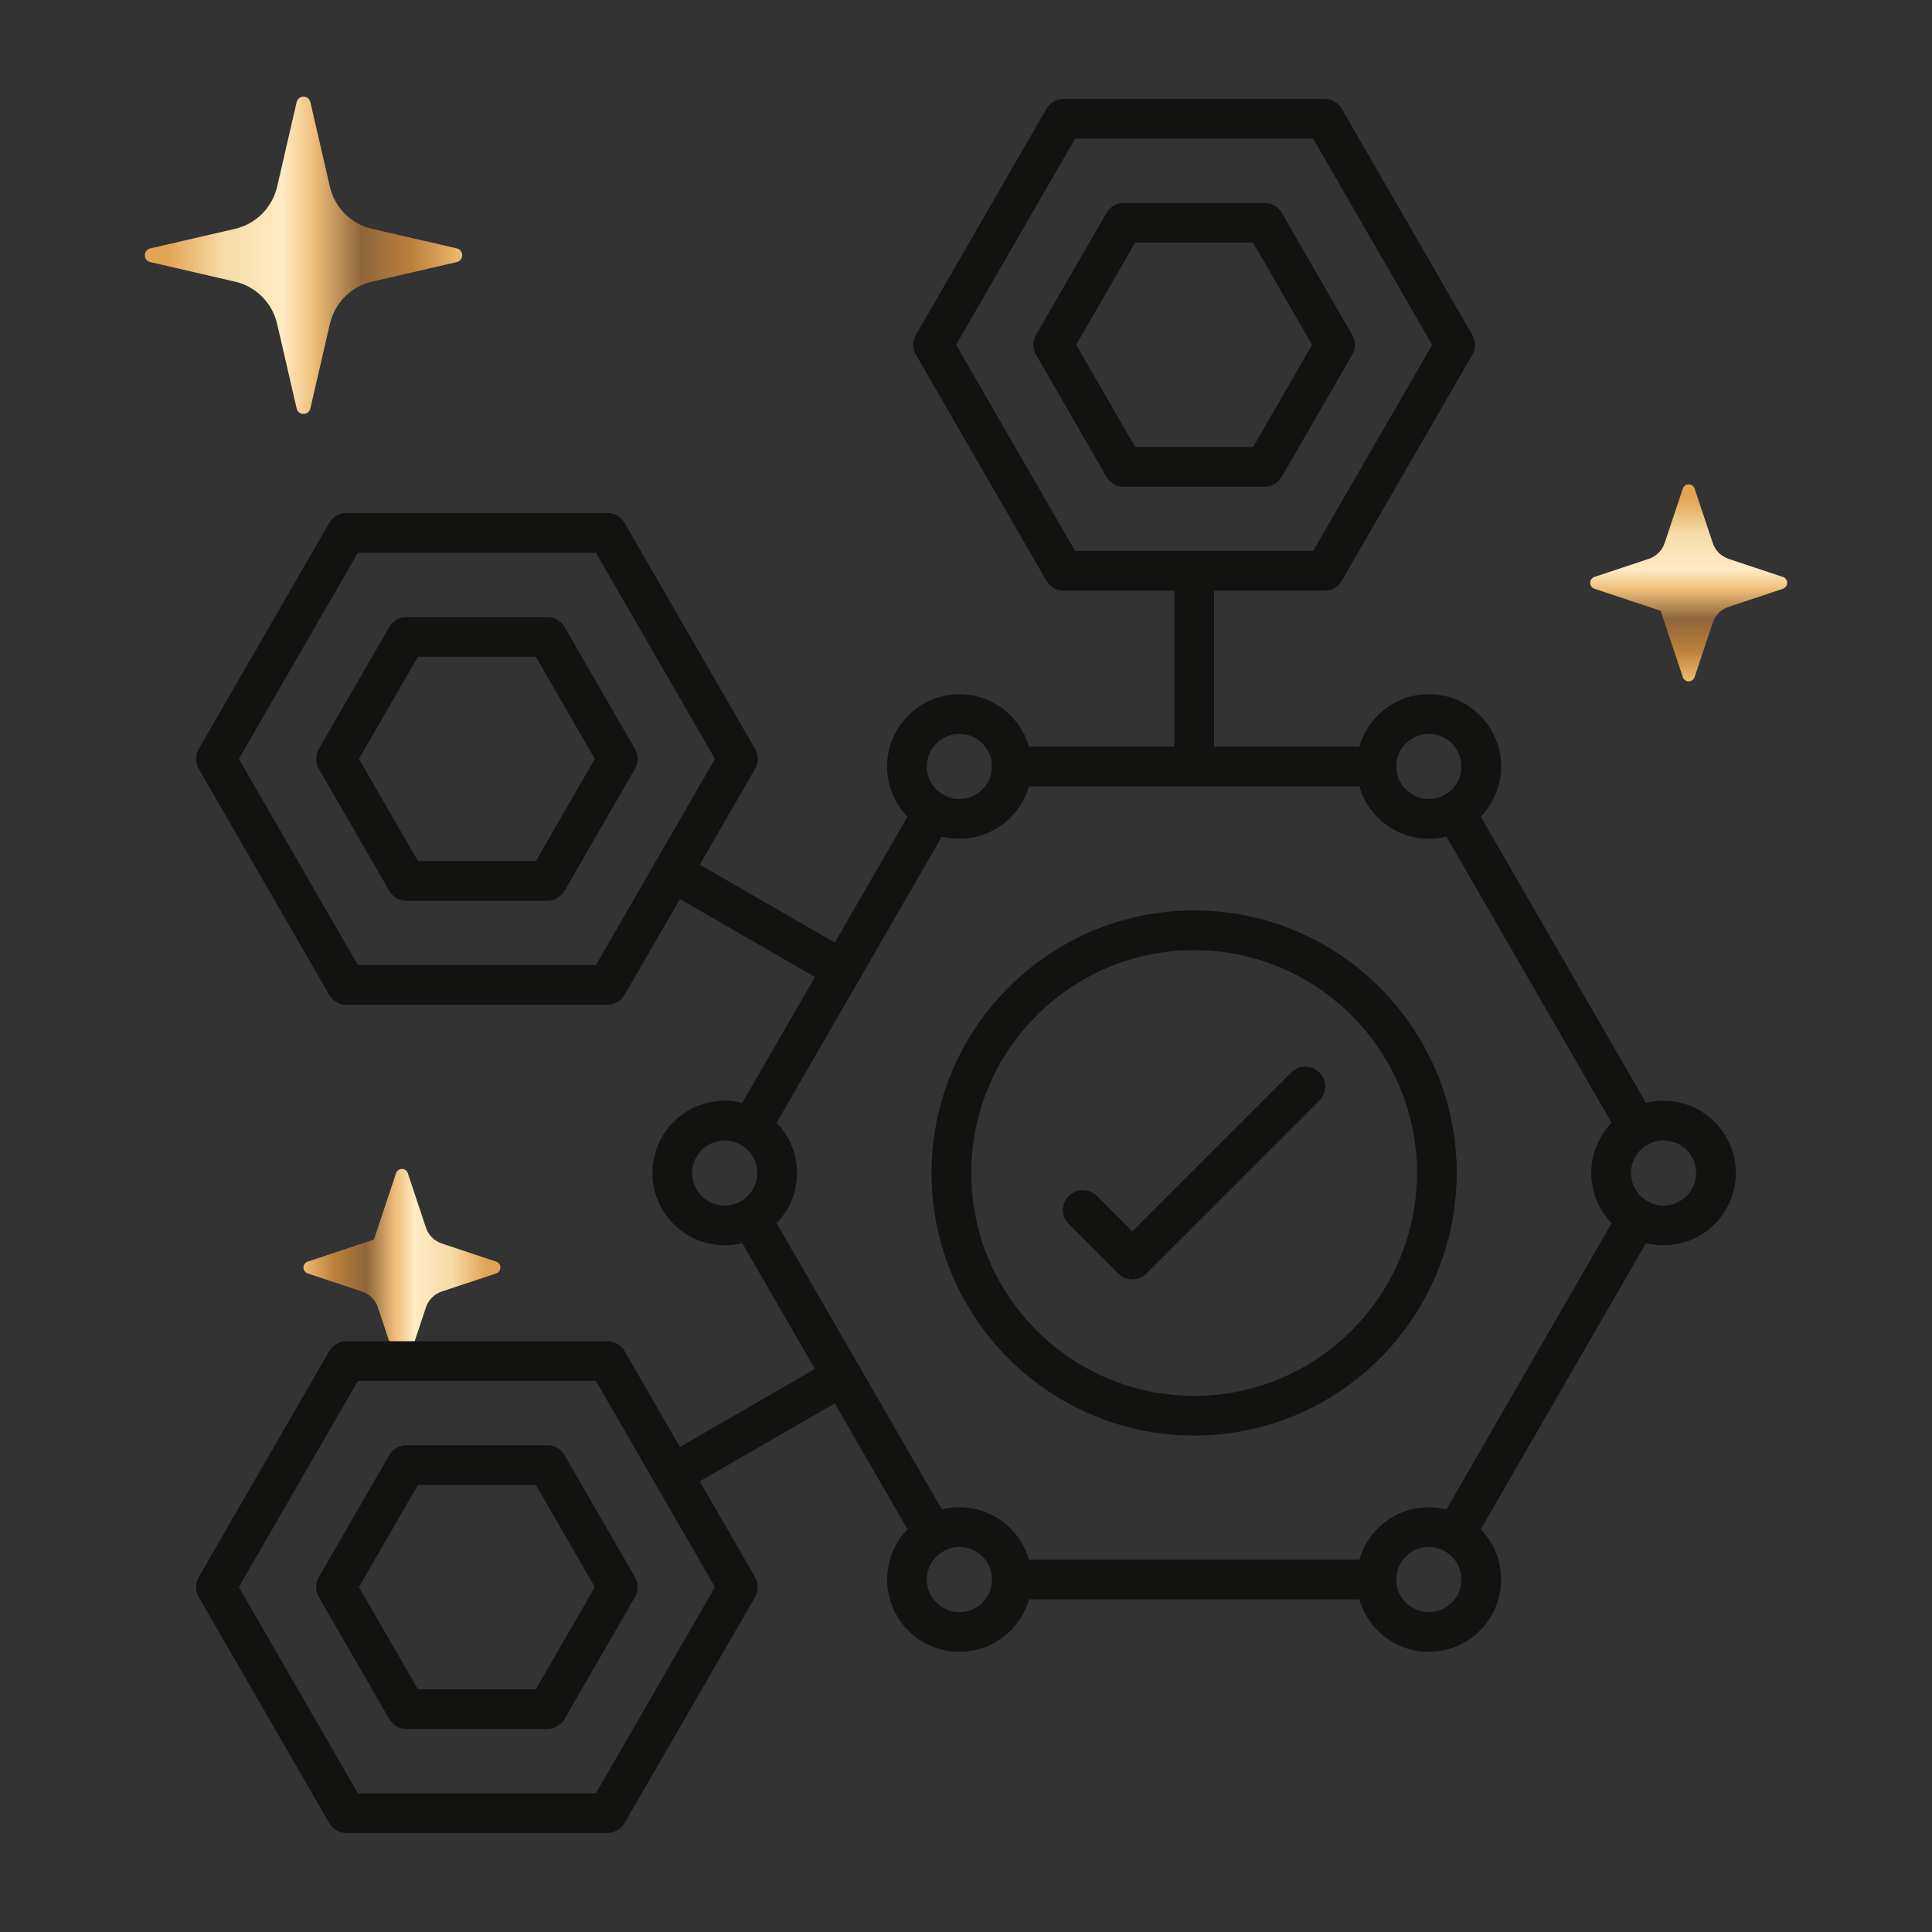 <svg width="100" height="100" viewBox="0 0 100 100" fill="none" xmlns="http://www.w3.org/2000/svg">
<rect x="0" y="0" width="100" height="100" fill="#333333" stroke="none"/>
<g clip-path="url(#clip0_1_276)">
<path d="M17.076 16.761C17.198 16.229 17.468 15.742 17.854 15.356C18.24 14.97 18.727 14.7 19.259 14.577L23.641 13.566C23.721 13.548 23.793 13.503 23.845 13.439C23.896 13.374 23.924 13.294 23.924 13.211C23.924 13.129 23.896 13.049 23.845 12.984C23.793 12.92 23.721 12.875 23.641 12.856L19.259 11.845C18.727 11.723 18.24 11.453 17.854 11.067C17.468 10.681 17.198 10.194 17.075 9.662L16.064 5.282C16.045 5.202 16 5.131 15.935 5.08C15.871 5.029 15.791 5.001 15.709 5.001C15.627 5.001 15.547 5.029 15.483 5.08C15.418 5.131 15.373 5.202 15.355 5.282L14.344 9.662C14.221 10.195 13.951 10.681 13.565 11.068C13.179 11.454 12.692 11.724 12.16 11.846L7.78 12.856C7.699 12.875 7.627 12.92 7.576 12.984C7.524 13.049 7.496 13.129 7.496 13.211C7.496 13.294 7.524 13.374 7.576 13.439C7.627 13.503 7.699 13.548 7.78 13.566L12.16 14.577C12.692 14.7 13.179 14.97 13.565 15.356C13.951 15.742 14.221 16.229 14.344 16.761L15.355 21.143C15.373 21.223 15.418 21.295 15.483 21.346C15.547 21.397 15.627 21.425 15.709 21.425C15.791 21.425 15.871 21.397 15.935 21.346C16 21.295 16.045 21.223 16.064 21.143L17.076 16.761Z" fill="url(#paint0_linear_1_276)"/>
<path d="M85.958 31.616L87.101 35.045C87.122 35.11 87.163 35.165 87.218 35.205C87.273 35.245 87.338 35.266 87.406 35.266C87.474 35.266 87.54 35.245 87.594 35.205C87.649 35.165 87.69 35.11 87.712 35.045L88.652 32.227C88.715 32.038 88.821 31.865 88.962 31.724C89.104 31.582 89.276 31.476 89.466 31.413L92.284 30.474C92.348 30.452 92.403 30.411 92.443 30.356C92.483 30.302 92.504 30.236 92.504 30.168C92.504 30.1 92.483 30.035 92.443 29.98C92.403 29.925 92.348 29.884 92.284 29.863L89.466 28.924C89.276 28.86 89.104 28.754 88.962 28.612C88.821 28.471 88.715 28.298 88.652 28.108L87.712 25.29C87.69 25.225 87.649 25.17 87.594 25.13C87.54 25.09 87.474 25.069 87.406 25.069C87.338 25.069 87.273 25.09 87.218 25.13C87.163 25.17 87.122 25.225 87.101 25.29L86.162 28.108C86.098 28.298 85.992 28.471 85.85 28.612C85.709 28.753 85.536 28.86 85.347 28.924L82.527 29.863C82.463 29.884 82.407 29.925 82.367 29.98C82.328 30.035 82.306 30.1 82.306 30.168C82.306 30.236 82.328 30.302 82.367 30.356C82.407 30.411 82.463 30.452 82.527 30.474L85.958 31.616Z" fill="url(#paint1_linear_1_276)"/>
<path d="M19.354 64.158L15.926 65.301C15.862 65.322 15.806 65.363 15.767 65.418C15.727 65.473 15.706 65.539 15.706 65.606C15.706 65.674 15.727 65.74 15.767 65.795C15.806 65.849 15.862 65.891 15.926 65.912L18.744 66.851C18.934 66.914 19.106 67.02 19.247 67.162C19.388 67.303 19.495 67.475 19.558 67.665L20.498 70.483C20.52 70.547 20.561 70.603 20.615 70.642C20.67 70.682 20.736 70.703 20.804 70.703C20.871 70.703 20.937 70.682 20.992 70.642C21.047 70.603 21.088 70.547 21.109 70.483L22.048 67.666C22.111 67.476 22.218 67.304 22.359 67.162C22.5 67.021 22.672 66.914 22.862 66.851L25.682 65.912C25.746 65.891 25.802 65.849 25.841 65.795C25.881 65.74 25.902 65.674 25.902 65.606C25.902 65.539 25.881 65.473 25.841 65.418C25.802 65.363 25.746 65.322 25.682 65.301L22.863 64.361C22.673 64.298 22.501 64.191 22.36 64.05C22.218 63.909 22.111 63.736 22.048 63.547L21.109 60.727C21.088 60.663 21.047 60.607 20.992 60.567C20.937 60.528 20.871 60.507 20.804 60.507C20.736 60.507 20.67 60.528 20.615 60.567C20.561 60.607 20.52 60.663 20.498 60.727L19.354 64.158Z" fill="url(#paint2_linear_1_276)"/>
<g clip-path="url(#clip1_1_276)">
<path fill-rule="evenodd" clip-rule="evenodd" d="M71.243 40.699H52.374C51.805 40.699 51.346 40.239 51.346 39.672C51.346 39.104 51.805 38.644 52.374 38.644L71.243 38.644C71.812 38.644 72.27 39.104 72.27 39.672C72.27 40.239 71.811 40.7 71.243 40.699ZM38.867 59.391C38.691 59.391 38.515 59.347 38.354 59.254C37.862 58.97 37.694 58.342 37.978 57.85L47.413 41.508C47.696 41.017 48.324 40.848 48.816 41.132C49.307 41.416 49.476 42.045 49.193 42.536L39.758 58.877C39.567 59.207 39.221 59.392 38.867 59.391ZM84.75 59.391C84.395 59.391 84.049 59.207 83.858 58.878L74.424 42.536C74.14 42.044 74.309 41.416 74.8 41.132C75.293 40.848 75.92 41.017 76.204 41.509L85.639 57.85C85.922 58.341 85.754 58.97 85.262 59.254C85.1 59.347 84.923 59.392 84.75 59.391ZM48.302 80.434C47.948 80.434 47.603 80.25 47.412 79.92L37.978 63.579C37.694 63.087 37.862 62.459 38.354 62.175C38.847 61.891 39.475 62.06 39.758 62.551L49.193 78.892C49.477 79.383 49.307 80.012 48.816 80.296C48.654 80.389 48.477 80.434 48.302 80.434ZM75.312 80.434C75.139 80.434 74.962 80.39 74.8 80.296C74.309 80.012 74.14 79.384 74.424 78.892L83.858 62.551C84.141 62.06 84.771 61.891 85.262 62.175C85.754 62.458 85.922 63.087 85.638 63.579L76.204 79.92C76.013 80.249 75.669 80.434 75.312 80.434ZM71.243 82.784H52.374C51.805 82.784 51.346 82.324 51.346 81.757C51.346 81.189 51.805 80.729 52.374 80.729L71.243 80.729C71.812 80.729 72.27 81.189 72.27 81.757C72.27 82.324 71.811 82.784 71.243 82.784Z" fill="#121211"/>
<path fill-rule="evenodd" clip-rule="evenodd" d="M49.658 37.986C48.729 37.986 47.972 38.742 47.972 39.672C47.972 40.601 48.729 41.358 49.658 41.358C50.59 41.358 51.346 40.602 51.346 39.672C51.346 38.742 50.59 37.986 49.658 37.986ZM49.658 43.413C47.596 43.413 45.917 41.735 45.917 39.672C45.917 37.609 47.596 35.931 49.658 35.931C51.722 35.93 53.401 37.609 53.401 39.672C53.401 41.735 51.722 43.413 49.658 43.413ZM73.956 37.986C73.027 37.986 72.27 38.742 72.27 39.672C72.27 40.601 73.026 41.358 73.956 41.358C74.886 41.358 75.642 40.602 75.642 39.672C75.642 38.742 74.885 37.986 73.956 37.986ZM73.956 43.413C71.894 43.413 70.215 41.735 70.215 39.672C70.215 37.609 71.894 35.931 73.956 35.931C76.02 35.93 77.697 37.609 77.697 39.672C77.697 41.735 76.02 43.413 73.956 43.413ZM86.106 59.028C85.176 59.028 84.42 59.785 84.42 60.714C84.42 61.644 85.176 62.4 86.106 62.4C87.035 62.4 87.792 61.644 87.792 60.714C87.792 59.784 87.035 59.028 86.106 59.028ZM86.106 64.455C84.043 64.455 82.364 62.777 82.364 60.714C82.365 58.651 84.043 56.973 86.106 56.973C88.168 56.973 89.847 58.651 89.847 60.714C89.847 62.777 88.168 64.456 86.106 64.455ZM37.51 59.028C36.581 59.028 35.824 59.785 35.824 60.714C35.824 61.644 36.581 62.4 37.51 62.4C38.44 62.4 39.196 61.644 39.196 60.714C39.196 59.784 38.44 59.028 37.51 59.028ZM37.51 64.455C35.448 64.455 33.769 62.777 33.769 60.714C33.769 58.651 35.448 56.973 37.51 56.973C39.573 56.973 41.251 58.651 41.251 60.714C41.252 62.777 39.572 64.456 37.51 64.455ZM49.658 80.07C48.729 80.07 47.972 80.827 47.972 81.757C47.972 82.686 48.729 83.443 49.658 83.443C50.59 83.443 51.346 82.686 51.346 81.757C51.346 80.827 50.59 80.071 49.658 80.07ZM49.658 85.498C47.596 85.498 45.917 83.82 45.917 81.757C45.917 79.693 47.596 78.015 49.658 78.015C51.722 78.015 53.401 79.694 53.401 81.757C53.401 83.819 51.722 85.498 49.658 85.498ZM73.956 80.07C73.027 80.07 72.27 80.827 72.27 81.757C72.27 82.686 73.026 83.443 73.956 83.443C74.886 83.443 75.642 82.686 75.642 81.757C75.642 80.827 74.885 80.071 73.956 80.07ZM73.956 85.498C71.894 85.498 70.215 83.82 70.215 81.757C70.215 79.693 71.894 78.015 73.956 78.015C76.02 78.015 77.697 79.694 77.697 81.757C77.697 83.819 76.02 85.498 73.956 85.498ZM61.808 49.179C55.447 49.179 50.272 54.353 50.272 60.714C50.272 67.075 55.447 72.25 61.808 72.25C68.168 72.249 73.344 67.075 73.344 60.714C73.344 54.353 68.168 49.179 61.808 49.179ZM61.808 74.305C54.315 74.305 48.217 68.208 48.217 60.714C48.217 53.22 54.315 47.124 61.808 47.124C69.301 47.123 75.399 53.22 75.399 60.714C75.4 68.208 69.301 74.305 61.808 74.305ZM18.524 49.952H30.845L37.007 39.281L30.845 28.61H18.524L12.363 39.281L18.524 49.952ZM31.439 52.007H17.93C17.564 52.007 17.223 51.812 17.041 51.493L10.286 39.795C10.102 39.477 10.102 39.085 10.286 38.767L17.041 27.068C17.223 26.75 17.564 26.555 17.929 26.555L31.439 26.554C31.806 26.554 32.145 26.751 32.329 27.069L39.084 38.767C39.266 39.085 39.266 39.477 39.084 39.795L32.329 51.493C32.145 51.811 31.806 52.007 31.439 52.007ZM55.647 28.518H67.968L74.129 17.848L67.968 7.177H55.647L49.487 17.848L55.647 28.518ZM68.563 30.574H55.053C54.686 30.574 54.347 30.378 54.163 30.06L47.41 18.361C47.226 18.043 47.226 17.652 47.41 17.334L54.163 5.635C54.347 5.317 54.686 5.122 55.053 5.122L68.563 5.122C68.929 5.122 69.269 5.317 69.451 5.635L76.206 17.334C76.389 17.652 76.389 18.044 76.206 18.362L69.451 30.06C69.269 30.378 68.928 30.574 68.563 30.574Z" fill="#121211"/>
<path fill-rule="evenodd" clip-rule="evenodd" d="M58.755 23.136H64.861L67.913 17.848L64.861 12.56H58.755L55.703 17.848L58.755 23.136ZM65.455 25.191H58.161C57.794 25.191 57.455 24.995 57.271 24.677L53.626 18.361C53.442 18.044 53.442 17.652 53.626 17.334L57.271 11.019C57.455 10.701 57.794 10.505 58.161 10.505L65.455 10.505C65.82 10.505 66.161 10.701 66.345 11.019L69.99 17.334C70.174 17.652 70.174 18.044 69.99 18.362L66.345 24.677C66.161 24.995 65.82 25.191 65.455 25.191ZM43.584 51.221C43.41 51.221 43.232 51.177 43.071 51.083L34.303 46.02C33.81 45.736 33.642 45.108 33.926 44.617C34.21 44.125 34.837 43.956 35.33 44.241L44.099 49.303C44.589 49.587 44.759 50.216 44.475 50.707C44.284 51.037 43.938 51.221 43.584 51.221ZM61.808 40.7C61.24 40.7 60.78 40.24 60.78 39.672L60.78 29.546C60.78 28.979 61.24 28.519 61.808 28.519C62.375 28.519 62.835 28.979 62.835 29.547L62.836 39.672C62.836 40.24 62.375 40.7 61.808 40.7ZM18.524 92.819H30.845L37.007 82.147L30.845 71.476H18.524L12.363 82.147L18.524 92.819ZM31.439 94.874H17.93C17.564 94.874 17.225 94.678 17.041 94.36L10.286 82.661C10.102 82.343 10.102 81.952 10.286 81.634L17.041 69.935C17.225 69.617 17.564 69.421 17.929 69.421L31.439 69.421C31.806 69.421 32.145 69.617 32.329 69.935L39.084 81.634C39.266 81.952 39.266 82.344 39.084 82.661L32.329 94.36C32.145 94.678 31.806 94.874 31.439 94.874Z" fill="#121211"/>
<path fill-rule="evenodd" clip-rule="evenodd" d="M34.816 77.326C34.461 77.326 34.116 77.142 33.925 76.812C33.642 76.32 33.809 75.692 34.302 75.408L43.071 70.345C43.563 70.062 44.191 70.23 44.475 70.722C44.759 71.213 44.589 71.842 44.098 72.125L35.33 77.188C35.167 77.281 34.99 77.326 34.816 77.326ZM58.611 66.221C58.337 66.221 58.077 66.113 57.884 65.92L55.319 63.355C54.917 62.953 54.917 62.303 55.319 61.901C55.72 61.5 56.371 61.5 56.773 61.902L58.611 63.74L66.843 55.508C67.244 55.106 67.895 55.107 68.296 55.508C68.698 55.909 68.698 56.56 68.296 56.962L59.337 65.92C59.144 66.113 58.883 66.221 58.611 66.221ZM21.631 87.435H27.736L30.789 82.147L27.736 76.859H21.631L18.579 82.147L21.631 87.435ZM28.331 89.49H21.037C20.671 89.49 20.332 89.294 20.149 88.977L16.502 82.661C16.318 82.343 16.318 81.951 16.502 81.633L20.149 75.318C20.333 75 20.671 74.804 21.037 74.804L28.331 74.804C28.698 74.804 29.037 75 29.221 75.318L32.866 81.633C33.05 81.951 33.049 82.343 32.866 82.661L29.221 88.976C29.037 89.294 28.698 89.49 28.331 89.49ZM21.631 44.569H27.736L30.789 39.281L27.736 33.993H21.631L18.579 39.281L21.631 44.569ZM28.331 46.624H21.037C20.671 46.624 20.332 46.428 20.149 46.11L16.502 39.795C16.318 39.477 16.318 39.085 16.502 38.767L20.149 32.452C20.333 32.134 20.671 31.938 21.037 31.938L28.331 31.938C28.698 31.938 29.037 32.134 29.221 32.452L32.866 38.767C33.05 39.085 33.049 39.477 32.866 39.795L29.221 46.11C29.037 46.428 28.698 46.624 28.331 46.624Z" fill="#121211"/>
</g>
</g>
<defs>
<linearGradient id="paint0_linear_1_276" x1="7.496" y1="13.922" x2="23.924" y2="13.922" gradientUnits="userSpaceOnUse">
<stop offset="0.073" stop-color="#E3A455"/>
<stop offset="0.245" stop-color="#F6DBA6"/>
<stop offset="0.435" stop-color="#FFEBC4"/>
<stop offset="0.533" stop-color="#F0BE79"/>
<stop offset="0.682" stop-color="#8F653B"/>
<stop offset="0.839" stop-color="#BA7F3B"/>
<stop offset="1" stop-color="#EEBC70"/>
</linearGradient>
<linearGradient id="paint1_linear_1_276" x1="86.965" y1="25.069" x2="86.965" y2="35.266" gradientUnits="userSpaceOnUse">
<stop offset="0.073" stop-color="#E3A455"/>
<stop offset="0.245" stop-color="#F6DBA6"/>
<stop offset="0.435" stop-color="#FFEBC4"/>
<stop offset="0.533" stop-color="#F0BE79"/>
<stop offset="0.682" stop-color="#8F653B"/>
<stop offset="0.839" stop-color="#BA7F3B"/>
<stop offset="1" stop-color="#EEBC70"/>
</linearGradient>
<linearGradient id="paint2_linear_1_276" x1="25.902" y1="65.164" x2="15.706" y2="65.164" gradientUnits="userSpaceOnUse">
<stop offset="0.073" stop-color="#E3A455"/>
<stop offset="0.245" stop-color="#F6DBA6"/>
<stop offset="0.435" stop-color="#FFEBC4"/>
<stop offset="0.533" stop-color="#F0BE79"/>
<stop offset="0.682" stop-color="#8F653B"/>
<stop offset="0.839" stop-color="#BA7F3B"/>
<stop offset="1" stop-color="#EEBC70"/>
</linearGradient>
<clipPath id="clip0_1_276">
<rect width="100" height="100" fill="white"/>
</clipPath>
<clipPath id="clip1_1_276">
<rect width="100" height="100" fill="white"/>
</clipPath>
</defs>
</svg>
